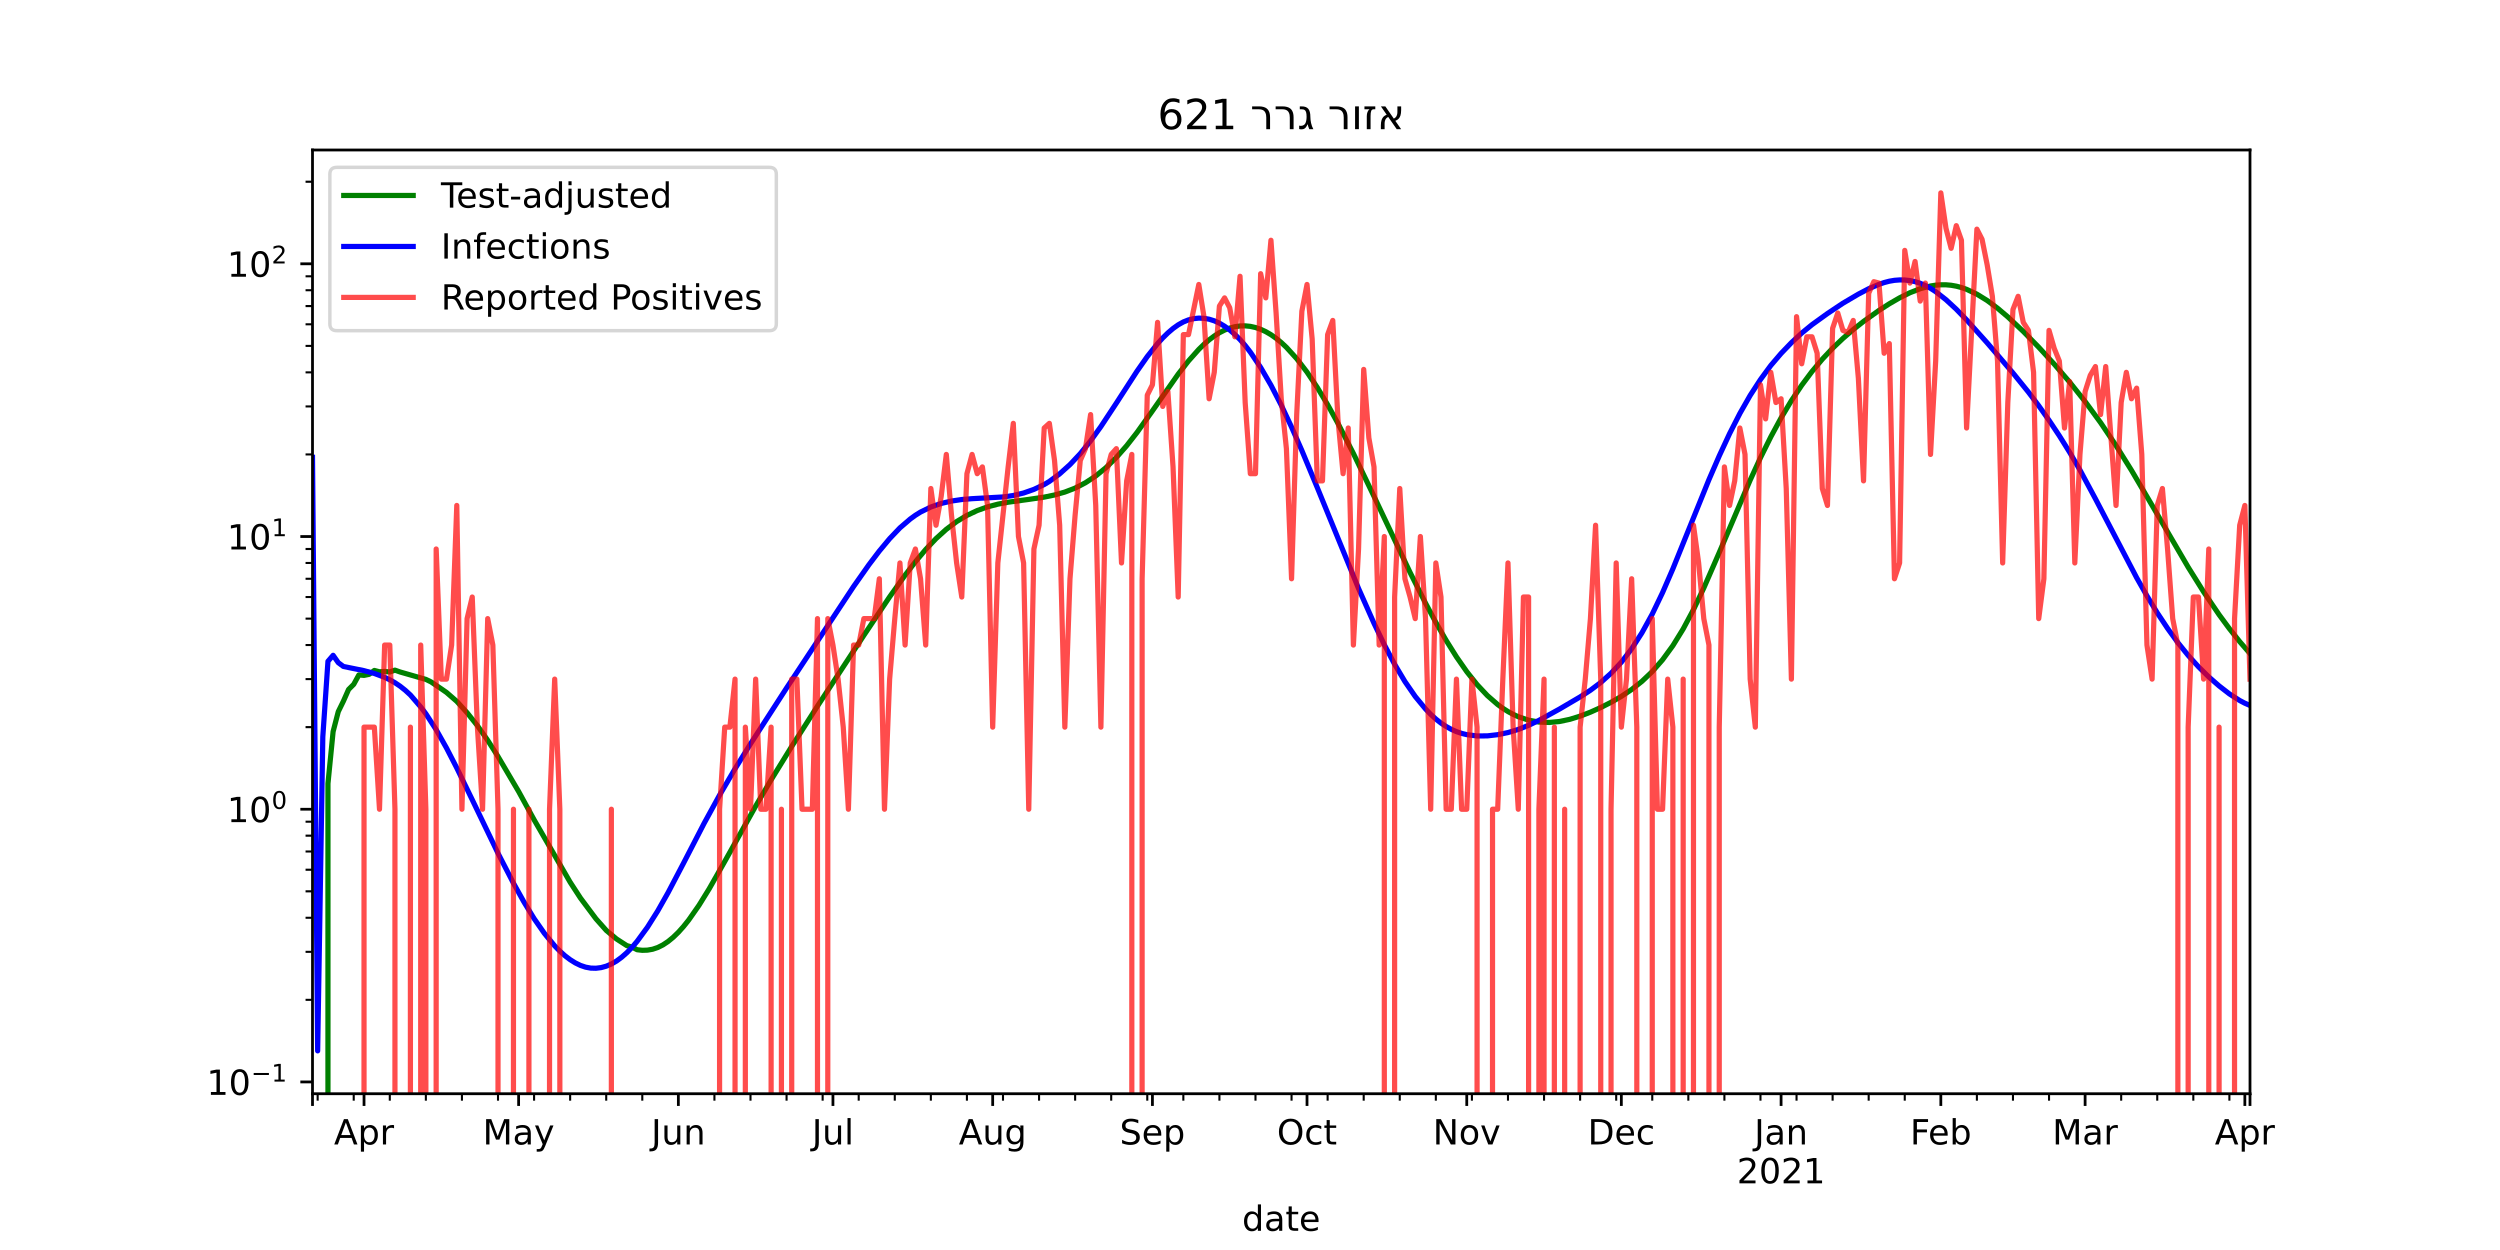 <?xml version="1.0" encoding="utf-8" standalone="no"?>
<!DOCTYPE svg PUBLIC "-//W3C//DTD SVG 1.1//EN"
  "http://www.w3.org/Graphics/SVG/1.1/DTD/svg11.dtd">
<!-- Created with matplotlib (https://matplotlib.org/) -->
<svg height="360pt" version="1.1" viewBox="0 0 720 360" width="720pt" xmlns="http://www.w3.org/2000/svg" xmlns:xlink="http://www.w3.org/1999/xlink">
 <defs>
  <style type="text/css">*{stroke-linecap:butt;stroke-linejoin:round;}</style>
 </defs>
 <g id="figure_1">
  <g id="patch_1">
   <path d="M 0 360 
L 720 360 
L 720 0 
L 0 0 
z
" style="fill:#ffffff;"/>
  </g>
  <g id="axes_1">
   <g id="patch_2">
    <path d="M 90 315 
L 648 315 
L 648 43.2 
L 90 43.2 
z
" style="fill:#ffffff;"/>
   </g>
   <g id="matplotlib.axis_1">
    <g id="xtick_1">
     <g id="line2d_1">
      <defs>
       <path d="M 0 0 
L 0 3.5 
" id="me5db90370c" style="stroke:#000000;stroke-width:0.8;"/>
      </defs>
      <g>
       <use style="stroke:#000000;stroke-width:0.8;" x="90" xlink:href="#me5db90370c" y="315"/>
      </g>
     </g>
    </g>
    <g id="xtick_2">
     <g id="line2d_2">
      <g>
       <use style="stroke:#000000;stroke-width:0.8;" x="104.84" xlink:href="#me5db90370c" y="315"/>
      </g>
     </g>
     <g id="text_1">
      <!-- Apr -->
      <g transform="translate(96.19 329.598)scale(0.1 -0.1)">
       <defs>
        <path d="M 34.188 63.188 
L 20.797 26.906 
L 47.609 26.906 
z
M 28.609 72.906 
L 39.797 72.906 
L 67.578 0 
L 57.328 0 
L 50.688 18.703 
L 17.828 18.703 
L 11.188 0 
L 0.781 0 
z
" id="DejaVuSans-65"/>
        <path d="M 18.109 8.203 
L 18.109 -20.797 
L 9.078 -20.797 
L 9.078 54.688 
L 18.109 54.688 
L 18.109 46.391 
Q 20.953 51.266 25.266 53.625 
Q 29.594 56 35.594 56 
Q 45.562 56 51.781 48.094 
Q 58.016 40.188 58.016 27.297 
Q 58.016 14.406 51.781 6.484 
Q 45.562 -1.422 35.594 -1.422 
Q 29.594 -1.422 25.266 0.953 
Q 20.953 3.328 18.109 8.203 
z
M 48.688 27.297 
Q 48.688 37.203 44.609 42.844 
Q 40.531 48.484 33.406 48.484 
Q 26.266 48.484 22.188 42.844 
Q 18.109 37.203 18.109 27.297 
Q 18.109 17.391 22.188 11.75 
Q 26.266 6.109 33.406 6.109 
Q 40.531 6.109 44.609 11.75 
Q 48.688 17.391 48.688 27.297 
z
" id="DejaVuSans-112"/>
        <path d="M 41.109 46.297 
Q 39.594 47.172 37.812 47.578 
Q 36.031 48 33.891 48 
Q 26.266 48 22.188 43.047 
Q 18.109 38.094 18.109 28.812 
L 18.109 0 
L 9.078 0 
L 9.078 54.688 
L 18.109 54.688 
L 18.109 46.188 
Q 20.953 51.172 25.484 53.578 
Q 30.031 56 36.531 56 
Q 37.453 56 38.578 55.875 
Q 39.703 55.766 41.062 55.516 
z
" id="DejaVuSans-114"/>
       </defs>
       <use xlink:href="#DejaVuSans-65"/>
       <use x="68.408" xlink:href="#DejaVuSans-112"/>
       <use x="131.885" xlink:href="#DejaVuSans-114"/>
      </g>
     </g>
    </g>
    <g id="xtick_3">
     <g id="line2d_3">
      <g>
       <use style="stroke:#000000;stroke-width:0.8;" x="149.362" xlink:href="#me5db90370c" y="315"/>
      </g>
     </g>
     <g id="text_2">
      <!-- May -->
      <g transform="translate(139.024 329.598)scale(0.1 -0.1)">
       <defs>
        <path d="M 9.812 72.906 
L 24.516 72.906 
L 43.109 23.297 
L 61.812 72.906 
L 76.516 72.906 
L 76.516 0 
L 66.891 0 
L 66.891 64.016 
L 48.094 14.016 
L 38.188 14.016 
L 19.391 64.016 
L 19.391 0 
L 9.812 0 
z
" id="DejaVuSans-77"/>
        <path d="M 34.281 27.484 
Q 23.391 27.484 19.188 25 
Q 14.984 22.516 14.984 16.5 
Q 14.984 11.719 18.141 8.906 
Q 21.297 6.109 26.703 6.109 
Q 34.188 6.109 38.703 11.406 
Q 43.219 16.703 43.219 25.484 
L 43.219 27.484 
z
M 52.203 31.203 
L 52.203 0 
L 43.219 0 
L 43.219 8.297 
Q 40.141 3.328 35.547 0.953 
Q 30.953 -1.422 24.312 -1.422 
Q 15.922 -1.422 10.953 3.297 
Q 6 8.016 6 15.922 
Q 6 25.141 12.172 29.828 
Q 18.359 34.516 30.609 34.516 
L 43.219 34.516 
L 43.219 35.406 
Q 43.219 41.609 39.141 45 
Q 35.062 48.391 27.688 48.391 
Q 23 48.391 18.547 47.266 
Q 14.109 46.141 10.016 43.891 
L 10.016 52.203 
Q 14.938 54.109 19.578 55.047 
Q 24.219 56 28.609 56 
Q 40.484 56 46.344 49.844 
Q 52.203 43.703 52.203 31.203 
z
" id="DejaVuSans-97"/>
        <path d="M 32.172 -5.078 
Q 28.375 -14.844 24.75 -17.812 
Q 21.141 -20.797 15.094 -20.797 
L 7.906 -20.797 
L 7.906 -13.281 
L 13.188 -13.281 
Q 16.891 -13.281 18.938 -11.516 
Q 21 -9.766 23.484 -3.219 
L 25.094 0.875 
L 2.984 54.688 
L 12.5 54.688 
L 29.594 11.922 
L 46.688 54.688 
L 56.203 54.688 
z
" id="DejaVuSans-121"/>
       </defs>
       <use xlink:href="#DejaVuSans-77"/>
       <use x="86.279" xlink:href="#DejaVuSans-97"/>
       <use x="147.559" xlink:href="#DejaVuSans-121"/>
      </g>
     </g>
    </g>
    <g id="xtick_4">
     <g id="line2d_4">
      <g>
       <use style="stroke:#000000;stroke-width:0.8;" x="195.367" xlink:href="#me5db90370c" y="315"/>
      </g>
     </g>
     <g id="text_3">
      <!-- Jun -->
      <g transform="translate(187.555 329.598)scale(0.1 -0.1)">
       <defs>
        <path d="M 9.812 72.906 
L 19.672 72.906 
L 19.672 5.078 
Q 19.672 -8.109 14.672 -14.062 
Q 9.672 -20.016 -1.422 -20.016 
L -5.172 -20.016 
L -5.172 -11.719 
L -2.094 -11.719 
Q 4.438 -11.719 7.125 -8.047 
Q 9.812 -4.391 9.812 5.078 
z
" id="DejaVuSans-74"/>
        <path d="M 8.5 21.578 
L 8.5 54.688 
L 17.484 54.688 
L 17.484 21.922 
Q 17.484 14.156 20.5 10.266 
Q 23.531 6.391 29.594 6.391 
Q 36.859 6.391 41.078 11.031 
Q 45.312 15.672 45.312 23.688 
L 45.312 54.688 
L 54.297 54.688 
L 54.297 0 
L 45.312 0 
L 45.312 8.406 
Q 42.047 3.422 37.719 1 
Q 33.406 -1.422 27.688 -1.422 
Q 18.266 -1.422 13.375 4.438 
Q 8.5 10.297 8.5 21.578 
z
M 31.109 56 
z
" id="DejaVuSans-117"/>
        <path d="M 54.891 33.016 
L 54.891 0 
L 45.906 0 
L 45.906 32.719 
Q 45.906 40.484 42.875 44.328 
Q 39.844 48.188 33.797 48.188 
Q 26.516 48.188 22.312 43.547 
Q 18.109 38.922 18.109 30.906 
L 18.109 0 
L 9.078 0 
L 9.078 54.688 
L 18.109 54.688 
L 18.109 46.188 
Q 21.344 51.125 25.703 53.562 
Q 30.078 56 35.797 56 
Q 45.219 56 50.047 50.172 
Q 54.891 44.344 54.891 33.016 
z
" id="DejaVuSans-110"/>
       </defs>
       <use xlink:href="#DejaVuSans-74"/>
       <use x="29.492" xlink:href="#DejaVuSans-117"/>
       <use x="92.871" xlink:href="#DejaVuSans-110"/>
      </g>
     </g>
    </g>
    <g id="xtick_5">
     <g id="line2d_5">
      <g>
       <use style="stroke:#000000;stroke-width:0.8;" x="239.888" xlink:href="#me5db90370c" y="315"/>
      </g>
     </g>
     <g id="text_4">
      <!-- Jul -->
      <g transform="translate(233.855 329.598)scale(0.1 -0.1)">
       <defs>
        <path d="M 9.422 75.984 
L 18.406 75.984 
L 18.406 0 
L 9.422 0 
z
" id="DejaVuSans-108"/>
       </defs>
       <use xlink:href="#DejaVuSans-74"/>
       <use x="29.492" xlink:href="#DejaVuSans-117"/>
       <use x="92.871" xlink:href="#DejaVuSans-108"/>
      </g>
     </g>
    </g>
    <g id="xtick_6">
     <g id="line2d_6">
      <g>
       <use style="stroke:#000000;stroke-width:0.8;" x="285.894" xlink:href="#me5db90370c" y="315"/>
      </g>
     </g>
     <g id="text_5">
      <!-- Aug -->
      <g transform="translate(276.13 329.598)scale(0.1 -0.1)">
       <defs>
        <path d="M 45.406 27.984 
Q 45.406 37.75 41.375 43.109 
Q 37.359 48.484 30.078 48.484 
Q 22.859 48.484 18.828 43.109 
Q 14.797 37.75 14.797 27.984 
Q 14.797 18.266 18.828 12.891 
Q 22.859 7.516 30.078 7.516 
Q 37.359 7.516 41.375 12.891 
Q 45.406 18.266 45.406 27.984 
z
M 54.391 6.781 
Q 54.391 -7.172 48.188 -13.984 
Q 42 -20.797 29.203 -20.797 
Q 24.469 -20.797 20.266 -20.094 
Q 16.062 -19.391 12.109 -17.922 
L 12.109 -9.188 
Q 16.062 -11.328 19.922 -12.344 
Q 23.781 -13.375 27.781 -13.375 
Q 36.625 -13.375 41.016 -8.766 
Q 45.406 -4.156 45.406 5.172 
L 45.406 9.625 
Q 42.625 4.781 38.281 2.391 
Q 33.938 0 27.875 0 
Q 17.828 0 11.672 7.656 
Q 5.516 15.328 5.516 27.984 
Q 5.516 40.672 11.672 48.328 
Q 17.828 56 27.875 56 
Q 33.938 56 38.281 53.609 
Q 42.625 51.219 45.406 46.391 
L 45.406 54.688 
L 54.391 54.688 
z
" id="DejaVuSans-103"/>
       </defs>
       <use xlink:href="#DejaVuSans-65"/>
       <use x="68.408" xlink:href="#DejaVuSans-117"/>
       <use x="131.787" xlink:href="#DejaVuSans-103"/>
      </g>
     </g>
    </g>
    <g id="xtick_7">
     <g id="line2d_7">
      <g>
       <use style="stroke:#000000;stroke-width:0.8;" x="331.899" xlink:href="#me5db90370c" y="315"/>
      </g>
     </g>
     <g id="text_6">
      <!-- Sep -->
      <g transform="translate(322.474 329.598)scale(0.1 -0.1)">
       <defs>
        <path d="M 53.516 70.516 
L 53.516 60.891 
Q 47.906 63.578 42.922 64.891 
Q 37.938 66.219 33.297 66.219 
Q 25.25 66.219 20.875 63.094 
Q 16.5 59.969 16.5 54.203 
Q 16.5 49.359 19.406 46.891 
Q 22.312 44.438 30.422 42.922 
L 36.375 41.703 
Q 47.406 39.594 52.656 34.297 
Q 57.906 29 57.906 20.125 
Q 57.906 9.516 50.797 4.047 
Q 43.703 -1.422 29.984 -1.422 
Q 24.812 -1.422 18.969 -0.25 
Q 13.141 0.922 6.891 3.219 
L 6.891 13.375 
Q 12.891 10.016 18.656 8.297 
Q 24.422 6.594 29.984 6.594 
Q 38.422 6.594 43.016 9.906 
Q 47.609 13.234 47.609 19.391 
Q 47.609 24.75 44.312 27.781 
Q 41.016 30.812 33.5 32.328 
L 27.484 33.5 
Q 16.453 35.688 11.516 40.375 
Q 6.594 45.062 6.594 53.422 
Q 6.594 63.094 13.406 68.656 
Q 20.219 74.219 32.172 74.219 
Q 37.312 74.219 42.625 73.281 
Q 47.953 72.359 53.516 70.516 
z
" id="DejaVuSans-83"/>
        <path d="M 56.203 29.594 
L 56.203 25.203 
L 14.891 25.203 
Q 15.484 15.922 20.484 11.062 
Q 25.484 6.203 34.422 6.203 
Q 39.594 6.203 44.453 7.469 
Q 49.312 8.734 54.109 11.281 
L 54.109 2.781 
Q 49.266 0.734 44.188 -0.344 
Q 39.109 -1.422 33.891 -1.422 
Q 20.797 -1.422 13.156 6.188 
Q 5.516 13.812 5.516 26.812 
Q 5.516 40.234 12.766 48.109 
Q 20.016 56 32.328 56 
Q 43.359 56 49.781 48.891 
Q 56.203 41.797 56.203 29.594 
z
M 47.219 32.234 
Q 47.125 39.594 43.094 43.984 
Q 39.062 48.391 32.422 48.391 
Q 24.906 48.391 20.391 44.141 
Q 15.875 39.891 15.188 32.172 
z
" id="DejaVuSans-101"/>
       </defs>
       <use xlink:href="#DejaVuSans-83"/>
       <use x="63.477" xlink:href="#DejaVuSans-101"/>
       <use x="125" xlink:href="#DejaVuSans-112"/>
      </g>
     </g>
    </g>
    <g id="xtick_8">
     <g id="line2d_8">
      <g>
       <use style="stroke:#000000;stroke-width:0.8;" x="376.42" xlink:href="#me5db90370c" y="315"/>
      </g>
     </g>
     <g id="text_7">
      <!-- Oct -->
      <g transform="translate(367.775 329.598)scale(0.1 -0.1)">
       <defs>
        <path d="M 39.406 66.219 
Q 28.656 66.219 22.328 58.203 
Q 16.016 50.203 16.016 36.375 
Q 16.016 22.609 22.328 14.594 
Q 28.656 6.594 39.406 6.594 
Q 50.141 6.594 56.422 14.594 
Q 62.703 22.609 62.703 36.375 
Q 62.703 50.203 56.422 58.203 
Q 50.141 66.219 39.406 66.219 
z
M 39.406 74.219 
Q 54.734 74.219 63.906 63.938 
Q 73.094 53.656 73.094 36.375 
Q 73.094 19.141 63.906 8.859 
Q 54.734 -1.422 39.406 -1.422 
Q 24.031 -1.422 14.812 8.828 
Q 5.609 19.094 5.609 36.375 
Q 5.609 53.656 14.812 63.938 
Q 24.031 74.219 39.406 74.219 
z
" id="DejaVuSans-79"/>
        <path d="M 48.781 52.594 
L 48.781 44.188 
Q 44.969 46.297 41.141 47.344 
Q 37.312 48.391 33.406 48.391 
Q 24.656 48.391 19.812 42.844 
Q 14.984 37.312 14.984 27.297 
Q 14.984 17.281 19.812 11.734 
Q 24.656 6.203 33.406 6.203 
Q 37.312 6.203 41.141 7.25 
Q 44.969 8.297 48.781 10.406 
L 48.781 2.094 
Q 45.016 0.344 40.984 -0.531 
Q 36.969 -1.422 32.422 -1.422 
Q 20.062 -1.422 12.781 6.344 
Q 5.516 14.109 5.516 27.297 
Q 5.516 40.672 12.859 48.328 
Q 20.219 56 33.016 56 
Q 37.156 56 41.109 55.141 
Q 45.062 54.297 48.781 52.594 
z
" id="DejaVuSans-99"/>
        <path d="M 18.312 70.219 
L 18.312 54.688 
L 36.812 54.688 
L 36.812 47.703 
L 18.312 47.703 
L 18.312 18.016 
Q 18.312 11.328 20.141 9.422 
Q 21.969 7.516 27.594 7.516 
L 36.812 7.516 
L 36.812 0 
L 27.594 0 
Q 17.188 0 13.234 3.875 
Q 9.281 7.766 9.281 18.016 
L 9.281 47.703 
L 2.688 47.703 
L 2.688 54.688 
L 9.281 54.688 
L 9.281 70.219 
z
" id="DejaVuSans-116"/>
       </defs>
       <use xlink:href="#DejaVuSans-79"/>
       <use x="78.711" xlink:href="#DejaVuSans-99"/>
       <use x="133.691" xlink:href="#DejaVuSans-116"/>
      </g>
     </g>
    </g>
    <g id="xtick_9">
     <g id="line2d_9">
      <g>
       <use style="stroke:#000000;stroke-width:0.8;" x="422.426" xlink:href="#me5db90370c" y="315"/>
      </g>
     </g>
     <g id="text_8">
      <!-- Nov -->
      <g transform="translate(412.666 329.598)scale(0.1 -0.1)">
       <defs>
        <path d="M 9.812 72.906 
L 23.094 72.906 
L 55.422 11.922 
L 55.422 72.906 
L 64.984 72.906 
L 64.984 0 
L 51.703 0 
L 19.391 60.984 
L 19.391 0 
L 9.812 0 
z
" id="DejaVuSans-78"/>
        <path d="M 30.609 48.391 
Q 23.391 48.391 19.188 42.75 
Q 14.984 37.109 14.984 27.297 
Q 14.984 17.484 19.156 11.844 
Q 23.344 6.203 30.609 6.203 
Q 37.797 6.203 41.984 11.859 
Q 46.188 17.531 46.188 27.297 
Q 46.188 37.016 41.984 42.703 
Q 37.797 48.391 30.609 48.391 
z
M 30.609 56 
Q 42.328 56 49.016 48.375 
Q 55.719 40.766 55.719 27.297 
Q 55.719 13.875 49.016 6.219 
Q 42.328 -1.422 30.609 -1.422 
Q 18.844 -1.422 12.172 6.219 
Q 5.516 13.875 5.516 27.297 
Q 5.516 40.766 12.172 48.375 
Q 18.844 56 30.609 56 
z
" id="DejaVuSans-111"/>
        <path d="M 2.984 54.688 
L 12.5 54.688 
L 29.594 8.797 
L 46.688 54.688 
L 56.203 54.688 
L 35.688 0 
L 23.484 0 
z
" id="DejaVuSans-118"/>
       </defs>
       <use xlink:href="#DejaVuSans-78"/>
       <use x="74.805" xlink:href="#DejaVuSans-111"/>
       <use x="135.986" xlink:href="#DejaVuSans-118"/>
      </g>
     </g>
    </g>
    <g id="xtick_10">
     <g id="line2d_10">
      <g>
       <use style="stroke:#000000;stroke-width:0.8;" x="466.947" xlink:href="#me5db90370c" y="315"/>
      </g>
     </g>
     <g id="text_9">
      <!-- Dec -->
      <g transform="translate(457.271 329.598)scale(0.1 -0.1)">
       <defs>
        <path d="M 19.672 64.797 
L 19.672 8.109 
L 31.594 8.109 
Q 46.688 8.109 53.688 14.938 
Q 60.688 21.781 60.688 36.531 
Q 60.688 51.172 53.688 57.984 
Q 46.688 64.797 31.594 64.797 
z
M 9.812 72.906 
L 30.078 72.906 
Q 51.266 72.906 61.172 64.094 
Q 71.094 55.281 71.094 36.531 
Q 71.094 17.672 61.125 8.828 
Q 51.172 0 30.078 0 
L 9.812 0 
z
" id="DejaVuSans-68"/>
       </defs>
       <use xlink:href="#DejaVuSans-68"/>
       <use x="77.002" xlink:href="#DejaVuSans-101"/>
       <use x="138.525" xlink:href="#DejaVuSans-99"/>
      </g>
     </g>
    </g>
    <g id="xtick_11">
     <g id="line2d_11">
      <g>
       <use style="stroke:#000000;stroke-width:0.8;" x="512.952" xlink:href="#me5db90370c" y="315"/>
      </g>
     </g>
     <g id="text_10">
      <!-- Jan -->
      <g transform="translate(505.244 329.598)scale(0.1 -0.1)">
       <use xlink:href="#DejaVuSans-74"/>
       <use x="29.492" xlink:href="#DejaVuSans-97"/>
       <use x="90.771" xlink:href="#DejaVuSans-110"/>
      </g>
      <!-- 2021 -->
      <g transform="translate(500.227 340.796)scale(0.1 -0.1)">
       <defs>
        <path d="M 19.188 8.297 
L 53.609 8.297 
L 53.609 0 
L 7.328 0 
L 7.328 8.297 
Q 12.938 14.109 22.625 23.891 
Q 32.328 33.688 34.812 36.531 
Q 39.547 41.844 41.422 45.531 
Q 43.312 49.219 43.312 52.781 
Q 43.312 58.594 39.234 62.25 
Q 35.156 65.922 28.609 65.922 
Q 23.969 65.922 18.812 64.312 
Q 13.672 62.703 7.812 59.422 
L 7.812 69.391 
Q 13.766 71.781 18.938 73 
Q 24.125 74.219 28.422 74.219 
Q 39.75 74.219 46.484 68.547 
Q 53.219 62.891 53.219 53.422 
Q 53.219 48.922 51.531 44.891 
Q 49.859 40.875 45.406 35.406 
Q 44.188 33.984 37.641 27.219 
Q 31.109 20.453 19.188 8.297 
z
" id="DejaVuSans-50"/>
        <path d="M 31.781 66.406 
Q 24.172 66.406 20.328 58.906 
Q 16.5 51.422 16.5 36.375 
Q 16.5 21.391 20.328 13.891 
Q 24.172 6.391 31.781 6.391 
Q 39.453 6.391 43.281 13.891 
Q 47.125 21.391 47.125 36.375 
Q 47.125 51.422 43.281 58.906 
Q 39.453 66.406 31.781 66.406 
z
M 31.781 74.219 
Q 44.047 74.219 50.516 64.516 
Q 56.984 54.828 56.984 36.375 
Q 56.984 17.969 50.516 8.266 
Q 44.047 -1.422 31.781 -1.422 
Q 19.531 -1.422 13.062 8.266 
Q 6.594 17.969 6.594 36.375 
Q 6.594 54.828 13.062 64.516 
Q 19.531 74.219 31.781 74.219 
z
" id="DejaVuSans-48"/>
        <path d="M 12.406 8.297 
L 28.516 8.297 
L 28.516 63.922 
L 10.984 60.406 
L 10.984 69.391 
L 28.422 72.906 
L 38.281 72.906 
L 38.281 8.297 
L 54.391 8.297 
L 54.391 0 
L 12.406 0 
z
" id="DejaVuSans-49"/>
       </defs>
       <use xlink:href="#DejaVuSans-50"/>
       <use x="63.623" xlink:href="#DejaVuSans-48"/>
       <use x="127.246" xlink:href="#DejaVuSans-50"/>
       <use x="190.869" xlink:href="#DejaVuSans-49"/>
      </g>
     </g>
    </g>
    <g id="xtick_12">
     <g id="line2d_12">
      <g>
       <use style="stroke:#000000;stroke-width:0.8;" x="558.957" xlink:href="#me5db90370c" y="315"/>
      </g>
     </g>
     <g id="text_11">
      <!-- Feb -->
      <g transform="translate(550.106 329.598)scale(0.1 -0.1)">
       <defs>
        <path d="M 9.812 72.906 
L 51.703 72.906 
L 51.703 64.594 
L 19.672 64.594 
L 19.672 43.109 
L 48.578 43.109 
L 48.578 34.812 
L 19.672 34.812 
L 19.672 0 
L 9.812 0 
z
" id="DejaVuSans-70"/>
        <path d="M 48.688 27.297 
Q 48.688 37.203 44.609 42.844 
Q 40.531 48.484 33.406 48.484 
Q 26.266 48.484 22.188 42.844 
Q 18.109 37.203 18.109 27.297 
Q 18.109 17.391 22.188 11.75 
Q 26.266 6.109 33.406 6.109 
Q 40.531 6.109 44.609 11.75 
Q 48.688 17.391 48.688 27.297 
z
M 18.109 46.391 
Q 20.953 51.266 25.266 53.625 
Q 29.594 56 35.594 56 
Q 45.562 56 51.781 48.094 
Q 58.016 40.188 58.016 27.297 
Q 58.016 14.406 51.781 6.484 
Q 45.562 -1.422 35.594 -1.422 
Q 29.594 -1.422 25.266 0.953 
Q 20.953 3.328 18.109 8.203 
L 18.109 0 
L 9.078 0 
L 9.078 75.984 
L 18.109 75.984 
z
" id="DejaVuSans-98"/>
       </defs>
       <use xlink:href="#DejaVuSans-70"/>
       <use x="52.02" xlink:href="#DejaVuSans-101"/>
       <use x="113.543" xlink:href="#DejaVuSans-98"/>
      </g>
     </g>
    </g>
    <g id="xtick_13">
     <g id="line2d_13">
      <g>
       <use style="stroke:#000000;stroke-width:0.8;" x="600.511" xlink:href="#me5db90370c" y="315"/>
      </g>
     </g>
     <g id="text_12">
      <!-- Mar -->
      <g transform="translate(591.077 329.598)scale(0.1 -0.1)">
       <use xlink:href="#DejaVuSans-77"/>
       <use x="86.279" xlink:href="#DejaVuSans-97"/>
       <use x="147.559" xlink:href="#DejaVuSans-114"/>
      </g>
     </g>
    </g>
    <g id="xtick_14">
     <g id="line2d_14">
      <g>
       <use style="stroke:#000000;stroke-width:0.8;" x="646.516" xlink:href="#me5db90370c" y="315"/>
      </g>
     </g>
     <g id="text_13">
      <!-- Apr -->
      <g transform="translate(637.866 329.598)scale(0.1 -0.1)">
       <use xlink:href="#DejaVuSans-65"/>
       <use x="68.408" xlink:href="#DejaVuSans-112"/>
       <use x="131.885" xlink:href="#DejaVuSans-114"/>
      </g>
     </g>
    </g>
    <g id="xtick_15">
     <g id="line2d_15">
      <g>
       <use style="stroke:#000000;stroke-width:0.8;" x="648" xlink:href="#me5db90370c" y="315"/>
      </g>
     </g>
    </g>
    <g id="xtick_16">
     <g id="line2d_16">
      <defs>
       <path d="M 0 0 
L 0 2 
" id="m62959ee689" style="stroke:#000000;stroke-width:0.6;"/>
      </defs>
      <g>
       <use style="stroke:#000000;stroke-width:0.6;" x="91.484" xlink:href="#m62959ee689" y="315"/>
      </g>
     </g>
    </g>
    <g id="xtick_17">
     <g id="line2d_17">
      <g>
       <use style="stroke:#000000;stroke-width:0.6;" x="101.872" xlink:href="#m62959ee689" y="315"/>
      </g>
     </g>
    </g>
    <g id="xtick_18">
     <g id="line2d_18">
      <g>
       <use style="stroke:#000000;stroke-width:0.6;" x="112.261" xlink:href="#m62959ee689" y="315"/>
      </g>
     </g>
    </g>
    <g id="xtick_19">
     <g id="line2d_19">
      <g>
       <use style="stroke:#000000;stroke-width:0.6;" x="122.649" xlink:href="#m62959ee689" y="315"/>
      </g>
     </g>
    </g>
    <g id="xtick_20">
     <g id="line2d_20">
      <g>
       <use style="stroke:#000000;stroke-width:0.6;" x="133.037" xlink:href="#m62959ee689" y="315"/>
      </g>
     </g>
    </g>
    <g id="xtick_21">
     <g id="line2d_21">
      <g>
       <use style="stroke:#000000;stroke-width:0.6;" x="143.426" xlink:href="#m62959ee689" y="315"/>
      </g>
     </g>
    </g>
    <g id="xtick_22">
     <g id="line2d_22">
      <g>
       <use style="stroke:#000000;stroke-width:0.6;" x="153.814" xlink:href="#m62959ee689" y="315"/>
      </g>
     </g>
    </g>
    <g id="xtick_23">
     <g id="line2d_23">
      <g>
       <use style="stroke:#000000;stroke-width:0.6;" x="164.202" xlink:href="#m62959ee689" y="315"/>
      </g>
     </g>
    </g>
    <g id="xtick_24">
     <g id="line2d_24">
      <g>
       <use style="stroke:#000000;stroke-width:0.6;" x="174.59" xlink:href="#m62959ee689" y="315"/>
      </g>
     </g>
    </g>
    <g id="xtick_25">
     <g id="line2d_25">
      <g>
       <use style="stroke:#000000;stroke-width:0.6;" x="184.979" xlink:href="#m62959ee689" y="315"/>
      </g>
     </g>
    </g>
    <g id="xtick_26">
     <g id="line2d_26">
      <g>
       <use style="stroke:#000000;stroke-width:0.6;" x="205.755" xlink:href="#m62959ee689" y="315"/>
      </g>
     </g>
    </g>
    <g id="xtick_27">
     <g id="line2d_27">
      <g>
       <use style="stroke:#000000;stroke-width:0.6;" x="216.144" xlink:href="#m62959ee689" y="315"/>
      </g>
     </g>
    </g>
    <g id="xtick_28">
     <g id="line2d_28">
      <g>
       <use style="stroke:#000000;stroke-width:0.6;" x="226.532" xlink:href="#m62959ee689" y="315"/>
      </g>
     </g>
    </g>
    <g id="xtick_29">
     <g id="line2d_29">
      <g>
       <use style="stroke:#000000;stroke-width:0.6;" x="236.92" xlink:href="#m62959ee689" y="315"/>
      </g>
     </g>
    </g>
    <g id="xtick_30">
     <g id="line2d_30">
      <g>
       <use style="stroke:#000000;stroke-width:0.6;" x="247.309" xlink:href="#m62959ee689" y="315"/>
      </g>
     </g>
    </g>
    <g id="xtick_31">
     <g id="line2d_31">
      <g>
       <use style="stroke:#000000;stroke-width:0.6;" x="257.697" xlink:href="#m62959ee689" y="315"/>
      </g>
     </g>
    </g>
    <g id="xtick_32">
     <g id="line2d_32">
      <g>
       <use style="stroke:#000000;stroke-width:0.6;" x="268.085" xlink:href="#m62959ee689" y="315"/>
      </g>
     </g>
    </g>
    <g id="xtick_33">
     <g id="line2d_33">
      <g>
       <use style="stroke:#000000;stroke-width:0.6;" x="278.473" xlink:href="#m62959ee689" y="315"/>
      </g>
     </g>
    </g>
    <g id="xtick_34">
     <g id="line2d_34">
      <g>
       <use style="stroke:#000000;stroke-width:0.6;" x="288.862" xlink:href="#m62959ee689" y="315"/>
      </g>
     </g>
    </g>
    <g id="xtick_35">
     <g id="line2d_35">
      <g>
       <use style="stroke:#000000;stroke-width:0.6;" x="299.25" xlink:href="#m62959ee689" y="315"/>
      </g>
     </g>
    </g>
    <g id="xtick_36">
     <g id="line2d_36">
      <g>
       <use style="stroke:#000000;stroke-width:0.6;" x="309.638" xlink:href="#m62959ee689" y="315"/>
      </g>
     </g>
    </g>
    <g id="xtick_37">
     <g id="line2d_37">
      <g>
       <use style="stroke:#000000;stroke-width:0.6;" x="320.027" xlink:href="#m62959ee689" y="315"/>
      </g>
     </g>
    </g>
    <g id="xtick_38">
     <g id="line2d_38">
      <g>
       <use style="stroke:#000000;stroke-width:0.6;" x="330.415" xlink:href="#m62959ee689" y="315"/>
      </g>
     </g>
    </g>
    <g id="xtick_39">
     <g id="line2d_39">
      <g>
       <use style="stroke:#000000;stroke-width:0.6;" x="340.803" xlink:href="#m62959ee689" y="315"/>
      </g>
     </g>
    </g>
    <g id="xtick_40">
     <g id="line2d_40">
      <g>
       <use style="stroke:#000000;stroke-width:0.6;" x="351.191" xlink:href="#m62959ee689" y="315"/>
      </g>
     </g>
    </g>
    <g id="xtick_41">
     <g id="line2d_41">
      <g>
       <use style="stroke:#000000;stroke-width:0.6;" x="361.58" xlink:href="#m62959ee689" y="315"/>
      </g>
     </g>
    </g>
    <g id="xtick_42">
     <g id="line2d_42">
      <g>
       <use style="stroke:#000000;stroke-width:0.6;" x="371.968" xlink:href="#m62959ee689" y="315"/>
      </g>
     </g>
    </g>
    <g id="xtick_43">
     <g id="line2d_43">
      <g>
       <use style="stroke:#000000;stroke-width:0.6;" x="382.356" xlink:href="#m62959ee689" y="315"/>
      </g>
     </g>
    </g>
    <g id="xtick_44">
     <g id="line2d_44">
      <g>
       <use style="stroke:#000000;stroke-width:0.6;" x="392.745" xlink:href="#m62959ee689" y="315"/>
      </g>
     </g>
    </g>
    <g id="xtick_45">
     <g id="line2d_45">
      <g>
       <use style="stroke:#000000;stroke-width:0.6;" x="403.133" xlink:href="#m62959ee689" y="315"/>
      </g>
     </g>
    </g>
    <g id="xtick_46">
     <g id="line2d_46">
      <g>
       <use style="stroke:#000000;stroke-width:0.6;" x="413.521" xlink:href="#m62959ee689" y="315"/>
      </g>
     </g>
    </g>
    <g id="xtick_47">
     <g id="line2d_47">
      <g>
       <use style="stroke:#000000;stroke-width:0.6;" x="423.91" xlink:href="#m62959ee689" y="315"/>
      </g>
     </g>
    </g>
    <g id="xtick_48">
     <g id="line2d_48">
      <g>
       <use style="stroke:#000000;stroke-width:0.6;" x="434.298" xlink:href="#m62959ee689" y="315"/>
      </g>
     </g>
    </g>
    <g id="xtick_49">
     <g id="line2d_49">
      <g>
       <use style="stroke:#000000;stroke-width:0.6;" x="444.686" xlink:href="#m62959ee689" y="315"/>
      </g>
     </g>
    </g>
    <g id="xtick_50">
     <g id="line2d_50">
      <g>
       <use style="stroke:#000000;stroke-width:0.6;" x="455.074" xlink:href="#m62959ee689" y="315"/>
      </g>
     </g>
    </g>
    <g id="xtick_51">
     <g id="line2d_51">
      <g>
       <use style="stroke:#000000;stroke-width:0.6;" x="465.463" xlink:href="#m62959ee689" y="315"/>
      </g>
     </g>
    </g>
    <g id="xtick_52">
     <g id="line2d_52">
      <g>
       <use style="stroke:#000000;stroke-width:0.6;" x="475.851" xlink:href="#m62959ee689" y="315"/>
      </g>
     </g>
    </g>
    <g id="xtick_53">
     <g id="line2d_53">
      <g>
       <use style="stroke:#000000;stroke-width:0.6;" x="486.239" xlink:href="#m62959ee689" y="315"/>
      </g>
     </g>
    </g>
    <g id="xtick_54">
     <g id="line2d_54">
      <g>
       <use style="stroke:#000000;stroke-width:0.6;" x="496.628" xlink:href="#m62959ee689" y="315"/>
      </g>
     </g>
    </g>
    <g id="xtick_55">
     <g id="line2d_55">
      <g>
       <use style="stroke:#000000;stroke-width:0.6;" x="507.016" xlink:href="#m62959ee689" y="315"/>
      </g>
     </g>
    </g>
    <g id="xtick_56">
     <g id="line2d_56">
      <g>
       <use style="stroke:#000000;stroke-width:0.6;" x="517.404" xlink:href="#m62959ee689" y="315"/>
      </g>
     </g>
    </g>
    <g id="xtick_57">
     <g id="line2d_57">
      <g>
       <use style="stroke:#000000;stroke-width:0.6;" x="527.793" xlink:href="#m62959ee689" y="315"/>
      </g>
     </g>
    </g>
    <g id="xtick_58">
     <g id="line2d_58">
      <g>
       <use style="stroke:#000000;stroke-width:0.6;" x="538.181" xlink:href="#m62959ee689" y="315"/>
      </g>
     </g>
    </g>
    <g id="xtick_59">
     <g id="line2d_59">
      <g>
       <use style="stroke:#000000;stroke-width:0.6;" x="548.569" xlink:href="#m62959ee689" y="315"/>
      </g>
     </g>
    </g>
    <g id="xtick_60">
     <g id="line2d_60">
      <g>
       <use style="stroke:#000000;stroke-width:0.6;" x="569.346" xlink:href="#m62959ee689" y="315"/>
      </g>
     </g>
    </g>
    <g id="xtick_61">
     <g id="line2d_61">
      <g>
       <use style="stroke:#000000;stroke-width:0.6;" x="579.734" xlink:href="#m62959ee689" y="315"/>
      </g>
     </g>
    </g>
    <g id="xtick_62">
     <g id="line2d_62">
      <g>
       <use style="stroke:#000000;stroke-width:0.6;" x="590.122" xlink:href="#m62959ee689" y="315"/>
      </g>
     </g>
    </g>
    <g id="xtick_63">
     <g id="line2d_63">
      <g>
       <use style="stroke:#000000;stroke-width:0.6;" x="610.899" xlink:href="#m62959ee689" y="315"/>
      </g>
     </g>
    </g>
    <g id="xtick_64">
     <g id="line2d_64">
      <g>
       <use style="stroke:#000000;stroke-width:0.6;" x="621.287" xlink:href="#m62959ee689" y="315"/>
      </g>
     </g>
    </g>
    <g id="xtick_65">
     <g id="line2d_65">
      <g>
       <use style="stroke:#000000;stroke-width:0.6;" x="631.676" xlink:href="#m62959ee689" y="315"/>
      </g>
     </g>
    </g>
    <g id="xtick_66">
     <g id="line2d_66">
      <g>
       <use style="stroke:#000000;stroke-width:0.6;" x="642.064" xlink:href="#m62959ee689" y="315"/>
      </g>
     </g>
    </g>
    <g id="text_14">
     <!-- date -->
     <g transform="translate(357.725 354.474)scale(0.1 -0.1)">
      <defs>
       <path d="M 45.406 46.391 
L 45.406 75.984 
L 54.391 75.984 
L 54.391 0 
L 45.406 0 
L 45.406 8.203 
Q 42.578 3.328 38.25 0.953 
Q 33.938 -1.422 27.875 -1.422 
Q 17.969 -1.422 11.734 6.484 
Q 5.516 14.406 5.516 27.297 
Q 5.516 40.188 11.734 48.094 
Q 17.969 56 27.875 56 
Q 33.938 56 38.25 53.625 
Q 42.578 51.266 45.406 46.391 
z
M 14.797 27.297 
Q 14.797 17.391 18.875 11.75 
Q 22.953 6.109 30.078 6.109 
Q 37.203 6.109 41.297 11.75 
Q 45.406 17.391 45.406 27.297 
Q 45.406 37.203 41.297 42.844 
Q 37.203 48.484 30.078 48.484 
Q 22.953 48.484 18.875 42.844 
Q 14.797 37.203 14.797 27.297 
z
" id="DejaVuSans-100"/>
      </defs>
      <use xlink:href="#DejaVuSans-100"/>
      <use x="63.477" xlink:href="#DejaVuSans-97"/>
      <use x="124.756" xlink:href="#DejaVuSans-116"/>
      <use x="163.965" xlink:href="#DejaVuSans-101"/>
     </g>
    </g>
   </g>
   <g id="matplotlib.axis_2">
    <g id="ytick_1">
     <g id="line2d_67">
      <defs>
       <path d="M 0 0 
L -3.5 0 
" id="mcaf17f0028" style="stroke:#000000;stroke-width:0.8;"/>
      </defs>
      <g>
       <use style="stroke:#000000;stroke-width:0.8;" x="90" xlink:href="#mcaf17f0028" y="311.599"/>
      </g>
     </g>
     <g id="text_15">
      <!-- $\mathdefault{10^{-1}}$ -->
      <g transform="translate(59.5 315.399)scale(0.1 -0.1)">
       <defs>
        <path d="M 10.594 35.5 
L 73.188 35.5 
L 73.188 27.203 
L 10.594 27.203 
z
" id="DejaVuSans-8722"/>
       </defs>
       <use transform="translate(0 0.684)" xlink:href="#DejaVuSans-49"/>
       <use transform="translate(63.623 0.684)" xlink:href="#DejaVuSans-48"/>
       <use transform="translate(128.203 38.966)scale(0.7)" xlink:href="#DejaVuSans-8722"/>
       <use transform="translate(186.855 38.966)scale(0.7)" xlink:href="#DejaVuSans-49"/>
      </g>
     </g>
    </g>
    <g id="ytick_2">
     <g id="line2d_68">
      <g>
       <use style="stroke:#000000;stroke-width:0.8;" x="90" xlink:href="#mcaf17f0028" y="233.06"/>
      </g>
     </g>
     <g id="text_16">
      <!-- $\mathdefault{10^{0}}$ -->
      <g transform="translate(65.4 236.859)scale(0.1 -0.1)">
       <use transform="translate(0 0.766)" xlink:href="#DejaVuSans-49"/>
       <use transform="translate(63.623 0.766)" xlink:href="#DejaVuSans-48"/>
       <use transform="translate(128.203 39.047)scale(0.7)" xlink:href="#DejaVuSans-48"/>
      </g>
     </g>
    </g>
    <g id="ytick_3">
     <g id="line2d_69">
      <g>
       <use style="stroke:#000000;stroke-width:0.8;" x="90" xlink:href="#mcaf17f0028" y="154.52"/>
      </g>
     </g>
     <g id="text_17">
      <!-- $\mathdefault{10^{1}}$ -->
      <g transform="translate(65.4 158.319)scale(0.1 -0.1)">
       <use transform="translate(0 0.684)" xlink:href="#DejaVuSans-49"/>
       <use transform="translate(63.623 0.684)" xlink:href="#DejaVuSans-48"/>
       <use transform="translate(128.203 38.966)scale(0.7)" xlink:href="#DejaVuSans-49"/>
      </g>
     </g>
    </g>
    <g id="ytick_4">
     <g id="line2d_70">
      <g>
       <use style="stroke:#000000;stroke-width:0.8;" x="90" xlink:href="#mcaf17f0028" y="75.98"/>
      </g>
     </g>
     <g id="text_18">
      <!-- $\mathdefault{10^{2}}$ -->
      <g transform="translate(65.4 79.78)scale(0.1 -0.1)">
       <use transform="translate(0 0.766)" xlink:href="#DejaVuSans-49"/>
       <use transform="translate(63.623 0.766)" xlink:href="#DejaVuSans-48"/>
       <use transform="translate(128.203 39.047)scale(0.7)" xlink:href="#DejaVuSans-50"/>
      </g>
     </g>
    </g>
    <g id="ytick_5">
     <g id="line2d_71">
      <defs>
       <path d="M 0 0 
L -2 0 
" id="m3b26a4c742" style="stroke:#000000;stroke-width:0.6;"/>
      </defs>
      <g>
       <use style="stroke:#000000;stroke-width:0.6;" x="90" xlink:href="#m3b26a4c742" y="287.957"/>
      </g>
     </g>
    </g>
    <g id="ytick_6">
     <g id="line2d_72">
      <g>
       <use style="stroke:#000000;stroke-width:0.6;" x="90" xlink:href="#m3b26a4c742" y="274.126"/>
      </g>
     </g>
    </g>
    <g id="ytick_7">
     <g id="line2d_73">
      <g>
       <use style="stroke:#000000;stroke-width:0.6;" x="90" xlink:href="#m3b26a4c742" y="264.314"/>
      </g>
     </g>
    </g>
    <g id="ytick_8">
     <g id="line2d_74">
      <g>
       <use style="stroke:#000000;stroke-width:0.6;" x="90" xlink:href="#m3b26a4c742" y="256.703"/>
      </g>
     </g>
    </g>
    <g id="ytick_9">
     <g id="line2d_75">
      <g>
       <use style="stroke:#000000;stroke-width:0.6;" x="90" xlink:href="#m3b26a4c742" y="250.484"/>
      </g>
     </g>
    </g>
    <g id="ytick_10">
     <g id="line2d_76">
      <g>
       <use style="stroke:#000000;stroke-width:0.6;" x="90" xlink:href="#m3b26a4c742" y="245.226"/>
      </g>
     </g>
    </g>
    <g id="ytick_11">
     <g id="line2d_77">
      <g>
       <use style="stroke:#000000;stroke-width:0.6;" x="90" xlink:href="#m3b26a4c742" y="240.671"/>
      </g>
     </g>
    </g>
    <g id="ytick_12">
     <g id="line2d_78">
      <g>
       <use style="stroke:#000000;stroke-width:0.6;" x="90" xlink:href="#m3b26a4c742" y="236.654"/>
      </g>
     </g>
    </g>
    <g id="ytick_13">
     <g id="line2d_79">
      <g>
       <use style="stroke:#000000;stroke-width:0.6;" x="90" xlink:href="#m3b26a4c742" y="209.417"/>
      </g>
     </g>
    </g>
    <g id="ytick_14">
     <g id="line2d_80">
      <g>
       <use style="stroke:#000000;stroke-width:0.6;" x="90" xlink:href="#m3b26a4c742" y="195.587"/>
      </g>
     </g>
    </g>
    <g id="ytick_15">
     <g id="line2d_81">
      <g>
       <use style="stroke:#000000;stroke-width:0.6;" x="90" xlink:href="#m3b26a4c742" y="185.774"/>
      </g>
     </g>
    </g>
    <g id="ytick_16">
     <g id="line2d_82">
      <g>
       <use style="stroke:#000000;stroke-width:0.6;" x="90" xlink:href="#m3b26a4c742" y="178.163"/>
      </g>
     </g>
    </g>
    <g id="ytick_17">
     <g id="line2d_83">
      <g>
       <use style="stroke:#000000;stroke-width:0.6;" x="90" xlink:href="#m3b26a4c742" y="171.944"/>
      </g>
     </g>
    </g>
    <g id="ytick_18">
     <g id="line2d_84">
      <g>
       <use style="stroke:#000000;stroke-width:0.6;" x="90" xlink:href="#m3b26a4c742" y="166.686"/>
      </g>
     </g>
    </g>
    <g id="ytick_19">
     <g id="line2d_85">
      <g>
       <use style="stroke:#000000;stroke-width:0.6;" x="90" xlink:href="#m3b26a4c742" y="162.131"/>
      </g>
     </g>
    </g>
    <g id="ytick_20">
     <g id="line2d_86">
      <g>
       <use style="stroke:#000000;stroke-width:0.6;" x="90" xlink:href="#m3b26a4c742" y="158.114"/>
      </g>
     </g>
    </g>
    <g id="ytick_21">
     <g id="line2d_87">
      <g>
       <use style="stroke:#000000;stroke-width:0.6;" x="90" xlink:href="#m3b26a4c742" y="130.877"/>
      </g>
     </g>
    </g>
    <g id="ytick_22">
     <g id="line2d_88">
      <g>
       <use style="stroke:#000000;stroke-width:0.6;" x="90" xlink:href="#m3b26a4c742" y="117.047"/>
      </g>
     </g>
    </g>
    <g id="ytick_23">
     <g id="line2d_89">
      <g>
       <use style="stroke:#000000;stroke-width:0.6;" x="90" xlink:href="#m3b26a4c742" y="107.235"/>
      </g>
     </g>
    </g>
    <g id="ytick_24">
     <g id="line2d_90">
      <g>
       <use style="stroke:#000000;stroke-width:0.6;" x="90" xlink:href="#m3b26a4c742" y="99.623"/>
      </g>
     </g>
    </g>
    <g id="ytick_25">
     <g id="line2d_91">
      <g>
       <use style="stroke:#000000;stroke-width:0.6;" x="90" xlink:href="#m3b26a4c742" y="93.404"/>
      </g>
     </g>
    </g>
    <g id="ytick_26">
     <g id="line2d_92">
      <g>
       <use style="stroke:#000000;stroke-width:0.6;" x="90" xlink:href="#m3b26a4c742" y="88.146"/>
      </g>
     </g>
    </g>
    <g id="ytick_27">
     <g id="line2d_93">
      <g>
       <use style="stroke:#000000;stroke-width:0.6;" x="90" xlink:href="#m3b26a4c742" y="83.592"/>
      </g>
     </g>
    </g>
    <g id="ytick_28">
     <g id="line2d_94">
      <g>
       <use style="stroke:#000000;stroke-width:0.6;" x="90" xlink:href="#m3b26a4c742" y="79.574"/>
      </g>
     </g>
    </g>
    <g id="ytick_29">
     <g id="line2d_95">
      <g>
       <use style="stroke:#000000;stroke-width:0.6;" x="90" xlink:href="#m3b26a4c742" y="52.338"/>
      </g>
     </g>
    </g>
   </g>
   <g id="line2d_96">
    <path clip-path="url(#pf1cce465d8)" d="M 94.45 361 
L 94.452 225.665 
L 95.936 210.698 
L 97.42 204.958 
L 98.904 201.925 
L 100.388 198.571 
L 101.872 197.086 
L 103.356 194.379 
L 104.84 194.509 
L 106.324 194.203 
L 107.809 193.092 
L 109.293 193.48 
L 110.777 193.38 
L 112.261 193.525 
L 113.745 193.002 
L 115.229 193.532 
L 122.649 195.663 
L 124.133 196.381 
L 127.101 198.388 
L 128.585 199.414 
L 131.553 201.992 
L 134.521 205.261 
L 137.489 208.979 
L 140.457 213.213 
L 143.426 217.876 
L 149.362 227.955 
L 153.814 236.089 
L 164.202 254.071 
L 167.17 258.634 
L 171.622 264.592 
L 174.59 267.94 
L 177.559 270.423 
L 180.527 272.337 
L 182.011 272.763 
L 183.495 273.522 
L 184.979 273.689 
L 186.463 273.641 
L 187.947 273.381 
L 189.431 272.884 
L 190.915 272.141 
L 192.399 271.157 
L 193.883 269.939 
L 195.367 268.496 
L 196.851 266.838 
L 198.335 264.98 
L 201.303 260.737 
L 204.271 255.934 
L 208.723 248.104 
L 217.628 232.166 
L 222.08 224.602 
L 228.016 214.97 
L 235.436 203.358 
L 248.793 182.979 
L 256.213 171.897 
L 260.665 165.649 
L 263.633 161.784 
L 266.601 158.252 
L 269.569 155.122 
L 272.537 152.439 
L 275.505 150.217 
L 278.473 148.432 
L 281.441 147.037 
L 284.41 145.978 
L 287.378 145.199 
L 290.346 144.634 
L 296.282 143.824 
L 300.734 143.168 
L 303.702 142.555 
L 306.67 141.716 
L 309.638 140.567 
L 312.606 139.037 
L 315.574 137.08 
L 318.543 134.658 
L 321.511 131.746 
L 324.479 128.364 
L 327.447 124.568 
L 331.899 118.33 
L 339.319 107.752 
L 342.287 103.95 
L 345.255 100.619 
L 346.739 99.17 
L 348.223 97.883 
L 349.707 96.768 
L 351.191 95.829 
L 352.676 95.069 
L 354.16 94.49 
L 355.644 94.093 
L 357.128 93.879 
L 358.612 93.846 
L 360.096 93.995 
L 361.58 94.323 
L 363.064 94.832 
L 364.548 95.52 
L 366.032 96.387 
L 367.516 97.43 
L 369 98.647 
L 370.484 100.033 
L 373.452 103.293 
L 376.42 107.17 
L 379.388 111.61 
L 382.356 116.548 
L 385.324 121.917 
L 389.777 130.606 
L 395.713 142.953 
L 406.101 164.869 
L 410.553 173.719 
L 413.521 179.257 
L 416.489 184.429 
L 419.457 189.174 
L 422.426 193.435 
L 425.394 197.162 
L 428.362 200.322 
L 431.33 202.905 
L 432.814 203.984 
L 434.298 204.924 
L 435.782 205.732 
L 437.266 206.412 
L 440.234 207.408 
L 443.202 207.95 
L 446.17 208.068 
L 449.138 207.792 
L 452.106 207.165 
L 455.074 206.249 
L 458.043 205.104 
L 461.011 203.773 
L 463.979 202.269 
L 466.947 200.558 
L 469.915 198.573 
L 472.883 196.228 
L 475.851 193.412 
L 478.819 190.016 
L 481.787 185.946 
L 484.755 181.132 
L 487.723 175.572 
L 490.691 169.345 
L 495.144 159.13 
L 504.048 138.268 
L 507.016 131.826 
L 509.984 125.834 
L 512.952 120.353 
L 515.92 115.392 
L 518.888 110.953 
L 521.856 106.989 
L 524.824 103.451 
L 527.793 100.295 
L 530.761 97.471 
L 533.729 94.916 
L 536.697 92.572 
L 541.149 89.398 
L 544.117 87.493 
L 547.085 85.78 
L 550.053 84.307 
L 553.021 83.146 
L 555.989 82.363 
L 557.473 82.132 
L 558.957 82.017 
L 560.441 82.024 
L 561.926 82.158 
L 563.41 82.42 
L 564.894 82.81 
L 566.378 83.326 
L 569.346 84.719 
L 572.314 86.55 
L 575.282 88.755 
L 578.25 91.263 
L 582.702 95.45 
L 587.154 100.003 
L 591.606 104.86 
L 596.059 110.051 
L 600.511 115.641 
L 604.963 121.71 
L 609.415 128.322 
L 613.867 135.459 
L 619.803 145.55 
L 630.191 163.347 
L 634.644 170.463 
L 639.096 177.029 
L 642.064 181.055 
L 645.032 184.786 
L 648 188.218 
L 648 188.218 
" style="fill:none;stroke:#008000;stroke-linecap:square;stroke-width:1.5;"/>
   </g>
   <g id="line2d_97">
    <path clip-path="url(#pf1cce465d8)" d="M 90 131.698 
L 91.484 302.645 
L 92.968 212.207 
L 94.452 190.46 
L 95.936 188.731 
L 97.42 190.841 
L 98.904 191.944 
L 104.84 193.151 
L 107.809 193.959 
L 110.777 195.069 
L 112.261 195.781 
L 113.745 196.623 
L 115.229 197.623 
L 116.713 198.8 
L 118.197 200.162 
L 121.165 203.6 
L 122.649 205.563 
L 125.617 210.149 
L 128.585 215.415 
L 131.553 221.17 
L 136.005 230.326 
L 143.426 245.743 
L 147.878 254.366 
L 150.846 259.682 
L 153.814 264.549 
L 156.782 268.808 
L 159.75 272.411 
L 161.234 273.935 
L 162.718 275.259 
L 164.202 276.383 
L 165.686 277.314 
L 167.17 278.039 
L 168.654 278.541 
L 170.138 278.813 
L 171.622 278.855 
L 173.106 278.672 
L 174.59 278.263 
L 176.074 277.637 
L 177.559 276.779 
L 179.043 275.685 
L 180.527 274.377 
L 182.011 272.847 
L 183.495 271.097 
L 186.463 267.043 
L 189.431 262.337 
L 192.399 257.088 
L 196.851 248.598 
L 202.787 237.11 
L 207.239 228.99 
L 211.691 221.407 
L 216.144 214.234 
L 226.532 198.141 
L 245.824 168.926 
L 250.277 162.604 
L 253.245 158.695 
L 256.213 155.135 
L 259.181 152.025 
L 262.149 149.474 
L 263.633 148.4 
L 265.117 147.469 
L 268.085 146.015 
L 271.053 144.993 
L 274.021 144.301 
L 276.989 143.864 
L 279.957 143.618 
L 288.862 143.126 
L 291.83 142.702 
L 294.798 141.985 
L 297.766 140.944 
L 300.734 139.539 
L 302.218 138.651 
L 305.186 136.462 
L 308.154 133.797 
L 311.122 130.647 
L 314.09 126.971 
L 317.059 122.844 
L 321.511 116.097 
L 327.447 106.92 
L 330.415 102.684 
L 333.383 98.953 
L 334.867 97.332 
L 336.351 95.878 
L 337.835 94.609 
L 339.319 93.552 
L 340.803 92.72 
L 342.287 92.129 
L 343.771 91.769 
L 345.255 91.618 
L 346.739 91.674 
L 348.223 91.932 
L 349.707 92.395 
L 351.191 93.069 
L 352.676 93.952 
L 354.16 95.033 
L 355.644 96.311 
L 357.128 97.797 
L 358.612 99.5 
L 360.096 101.412 
L 363.064 105.823 
L 366.032 110.931 
L 369 116.688 
L 371.968 123.005 
L 374.936 129.753 
L 379.388 140.454 
L 391.261 169.488 
L 395.713 179.507 
L 398.681 185.684 
L 401.649 191.306 
L 404.617 196.285 
L 407.585 200.584 
L 410.553 204.181 
L 412.037 205.725 
L 413.521 207.082 
L 415.005 208.246 
L 416.489 209.228 
L 417.973 210.048 
L 419.457 210.708 
L 420.941 211.212 
L 422.426 211.576 
L 425.394 211.953 
L 428.362 211.932 
L 431.33 211.59 
L 434.298 210.978 
L 437.266 210.078 
L 440.234 208.898 
L 443.202 207.476 
L 449.138 204.204 
L 455.074 200.714 
L 458.043 198.79 
L 461.011 196.565 
L 463.979 193.9 
L 466.947 190.719 
L 469.915 186.854 
L 472.883 182.237 
L 475.851 176.846 
L 478.819 170.661 
L 481.787 163.817 
L 486.239 152.795 
L 492.176 138.134 
L 495.144 131.291 
L 498.112 124.901 
L 501.08 119.079 
L 504.048 113.877 
L 507.016 109.308 
L 509.984 105.263 
L 512.952 101.787 
L 515.92 98.694 
L 518.888 95.936 
L 521.856 93.51 
L 526.309 90.299 
L 530.761 87.331 
L 535.213 84.71 
L 538.181 83.158 
L 541.149 81.885 
L 542.633 81.378 
L 544.117 80.99 
L 545.601 80.736 
L 547.085 80.621 
L 548.569 80.642 
L 550.053 80.802 
L 551.537 81.115 
L 553.021 81.589 
L 554.505 82.232 
L 555.989 83.035 
L 557.473 83.993 
L 560.441 86.314 
L 563.41 89.057 
L 566.378 92.121 
L 572.314 98.746 
L 579.734 107.423 
L 584.186 112.928 
L 587.154 116.858 
L 590.122 121.047 
L 593.09 125.503 
L 596.059 130.26 
L 599.027 135.366 
L 603.479 143.644 
L 615.351 166.374 
L 618.319 171.607 
L 621.287 176.497 
L 624.255 180.965 
L 627.223 185.073 
L 630.191 188.75 
L 633.16 192.028 
L 636.128 194.951 
L 639.096 197.542 
L 642.064 199.84 
L 645.032 201.744 
L 646.516 202.526 
L 648 203.174 
L 648 203.174 
" style="fill:none;stroke:#0000ff;stroke-linecap:square;stroke-width:1.5;"/>
   </g>
   <g id="line2d_98">
    <path clip-path="url(#pf1cce465d8)" d="M 104.838 361 
L 104.84 209.417 
L 107.809 209.417 
L 109.293 233.06 
L 110.777 185.774 
L 112.261 185.774 
L 113.745 233.06 
L 113.747 361 
M 118.194 361 
L 118.197 209.417 
L 118.2 361 
M 121.162 361 
L 121.165 185.774 
L 122.649 233.06 
L 122.651 361 
M 125.613 361 
L 125.617 158.114 
L 127.101 195.587 
L 128.585 195.587 
L 130.069 185.774 
L 131.553 145.571 
L 133.037 233.06 
L 134.521 178.163 
L 136.005 171.944 
L 137.489 209.417 
L 138.973 233.06 
L 140.457 178.163 
L 141.941 185.774 
L 143.426 233.06 
L 143.428 361 
M 147.875 361 
L 147.878 233.06 
L 147.88 361 
M 152.327 361 
L 152.33 233.06 
L 152.332 361 
M 158.264 361 
L 158.266 233.06 
L 159.75 195.587 
L 161.234 233.06 
L 161.236 361 
M 176.072 361 
L 176.074 233.06 
L 176.077 361 
M 207.237 361 
L 207.239 233.06 
L 208.723 209.417 
L 210.207 209.417 
L 211.691 195.587 
L 211.695 361 
M 214.657 361 
L 214.66 209.417 
L 216.144 233.06 
L 217.628 195.587 
L 219.112 233.06 
L 220.596 233.06 
L 222.08 209.417 
L 222.083 361 
M 225.045 361 
L 225.048 233.06 
L 225.05 361 
M 228.013 361 
L 228.016 195.587 
L 229.5 195.587 
L 230.984 233.06 
L 233.952 233.06 
L 235.436 178.163 
L 235.44 361 
M 238.401 361 
L 238.404 178.163 
L 239.888 185.774 
L 241.372 195.587 
L 242.856 209.417 
L 244.34 233.06 
L 245.824 185.774 
L 247.309 185.774 
L 248.793 178.163 
L 251.761 178.163 
L 253.245 166.686 
L 254.729 233.06 
L 256.213 195.587 
L 257.697 178.163 
L 259.181 162.131 
L 260.665 185.774 
L 262.149 162.131 
L 263.633 158.114 
L 265.117 166.686 
L 266.601 185.774 
L 268.085 140.69 
L 269.569 151.269 
L 271.053 143.043 
L 272.537 130.877 
L 274.021 148.301 
L 275.505 162.131 
L 276.989 171.944 
L 278.473 136.421 
L 279.957 130.877 
L 281.441 136.421 
L 282.926 134.471 
L 284.41 145.571 
L 285.894 209.417 
L 287.378 162.131 
L 290.346 134.471 
L 291.83 121.928 
L 293.314 154.52 
L 294.798 162.131 
L 296.282 233.06 
L 297.766 158.114 
L 299.25 151.269 
L 300.734 123.266 
L 302.218 121.928 
L 303.702 132.627 
L 305.186 151.269 
L 306.67 209.417 
L 308.154 166.686 
L 309.638 148.301 
L 311.122 132.627 
L 312.606 129.213 
L 314.09 119.4 
L 315.574 145.571 
L 317.059 209.417 
L 318.543 136.421 
L 320.027 130.877 
L 321.511 129.213 
L 322.995 162.131 
L 324.479 138.489 
L 325.963 130.877 
L 325.967 361 
M 328.927 361 
L 328.931 166.686 
L 330.415 113.796 
L 331.899 110.828 
L 333.383 92.841 
L 334.867 117.047 
L 336.351 112.778 
L 337.835 134.471 
L 339.319 171.944 
L 340.803 96.372 
L 342.287 96.372 
L 345.255 81.928 
L 346.739 91.203 
L 348.223 114.846 
L 349.707 107.235 
L 351.191 88.146 
L 352.676 85.793 
L 354.16 88.637 
L 355.644 96.998 
L 357.128 79.574 
L 358.612 115.929 
L 360.096 136.421 
L 361.58 136.421 
L 363.064 78.825 
L 364.548 85.793 
L 366.032 69.198 
L 367.516 90.153 
L 369 114.846 
L 370.484 129.213 
L 371.968 166.686 
L 373.452 119.4 
L 374.936 89.64 
L 376.42 81.928 
L 377.904 97.636 
L 379.388 138.489 
L 380.872 138.489 
L 382.356 96.372 
L 383.84 92.286 
L 385.324 120.641 
L 386.809 136.421 
L 388.293 123.266 
L 389.777 185.774 
L 391.261 158.114 
L 392.745 106.392 
L 394.229 126.11 
L 395.713 134.471 
L 397.197 185.774 
L 398.681 154.52 
L 398.685 361 
M 401.645 361 
L 401.649 171.944 
L 403.133 140.69 
L 404.617 166.686 
L 406.101 171.944 
L 407.585 178.163 
L 409.069 154.52 
L 410.553 178.163 
L 412.037 233.06 
L 413.521 162.131 
L 415.005 171.944 
L 416.489 233.06 
L 417.973 233.06 
L 419.457 195.587 
L 420.941 233.06 
L 422.426 233.06 
L 423.91 195.587 
L 425.394 209.417 
L 425.396 361 
M 429.843 361 
L 429.846 233.06 
L 431.33 233.06 
L 432.814 195.587 
L 434.298 162.131 
L 435.782 209.417 
L 437.266 233.06 
L 438.75 171.944 
L 440.234 171.944 
L 440.238 361 
M 443.2 361 
L 443.202 233.06 
L 444.686 195.587 
L 444.689 361 
M 447.651 361 
L 447.654 209.417 
L 447.657 361 
M 450.62 361 
L 450.622 233.06 
L 450.625 361 
M 455.072 361 
L 455.074 209.417 
L 456.559 195.587 
L 458.043 178.163 
L 459.527 151.269 
L 461.011 195.587 
L 461.014 361 
M 463.976 361 
L 463.979 233.06 
L 465.463 162.131 
L 466.947 209.417 
L 468.431 195.587 
L 469.915 166.686 
L 471.399 209.417 
L 471.402 361 
M 475.848 361 
L 475.851 178.163 
L 477.335 233.06 
L 478.819 233.06 
L 480.303 195.587 
L 481.787 209.417 
L 481.79 361 
M 484.752 361 
L 484.755 195.587 
L 484.758 361 
M 487.719 361 
L 487.723 151.269 
L 489.207 162.131 
L 490.691 178.163 
L 492.176 185.774 
L 492.179 361 
M 495.141 361 
L 495.144 209.417 
L 496.628 134.471 
L 498.112 145.571 
L 499.596 138.489 
L 501.08 123.266 
L 502.564 130.877 
L 504.048 195.587 
L 505.532 209.417 
L 507.016 110.828 
L 508.5 120.641 
L 509.984 107.235 
L 511.468 115.929 
L 512.952 114.846 
L 514.436 140.69 
L 515.92 195.587 
L 517.404 91.203 
L 518.888 104.768 
L 520.372 96.998 
L 521.856 96.998 
L 523.34 101.734 
L 524.824 140.69 
L 526.309 145.571 
L 527.793 94.561 
L 529.277 90.153 
L 530.761 95.154 
L 532.245 95.758 
L 533.729 92.286 
L 535.213 108.984 
L 536.697 138.489 
L 538.181 84.455 
L 539.665 81.125 
L 541.149 81.524 
L 542.633 101.734 
L 544.117 98.948 
L 545.601 166.686 
L 547.085 162.131 
L 548.569 72.115 
L 550.053 81.524 
L 551.537 75.305 
L 553.021 86.715 
L 554.505 81.524 
L 555.989 130.877 
L 557.473 103.984 
L 558.957 55.555 
L 560.441 65.744 
L 561.926 71.511 
L 563.41 64.994 
L 564.894 69.198 
L 566.378 123.266 
L 569.346 65.998 
L 570.83 68.919 
L 572.314 76.323 
L 573.798 85.341 
L 575.282 103.984 
L 576.766 162.131 
L 578.25 115.929 
L 579.734 89.135 
L 581.218 85.341 
L 582.702 92.841 
L 584.186 95.154 
L 585.67 107.235 
L 587.154 178.163 
L 588.638 166.686 
L 590.122 95.154 
L 591.606 100.312 
L 593.09 103.984 
L 594.574 123.266 
L 596.059 109.894 
L 597.543 162.131 
L 599.027 130.877 
L 600.511 112.778 
L 601.995 108.098 
L 603.479 105.57 
L 604.963 119.4 
L 606.447 105.57 
L 609.415 145.571 
L 610.899 115.929 
L 612.383 107.235 
L 613.867 114.846 
L 615.351 111.789 
L 616.835 130.877 
L 618.319 185.774 
L 619.803 195.587 
L 621.287 145.571 
L 622.771 140.69 
L 624.255 158.114 
L 625.739 178.163 
L 627.223 185.774 
L 627.227 361 
M 630.189 361 
L 630.191 209.417 
L 631.676 171.944 
L 633.16 171.944 
L 634.644 195.587 
L 636.128 158.114 
L 636.131 361 
M 639.093 361 
L 639.096 209.417 
L 639.099 361 
M 643.544 361 
L 643.548 178.163 
L 645.032 151.269 
L 646.516 145.571 
L 648 195.587 
L 648 195.587 
" style="fill:none;stroke:#ff0000;stroke-linecap:square;stroke-opacity:0.7;stroke-width:1.5;"/>
   </g>
   <g id="patch_3">
    <path d="M 90 315 
L 90 43.2 
" style="fill:none;stroke:#000000;stroke-linecap:square;stroke-linejoin:miter;stroke-width:0.8;"/>
   </g>
   <g id="patch_4">
    <path d="M 648 315 
L 648 43.2 
" style="fill:none;stroke:#000000;stroke-linecap:square;stroke-linejoin:miter;stroke-width:0.8;"/>
   </g>
   <g id="patch_5">
    <path d="M 90 315 
L 648 315 
" style="fill:none;stroke:#000000;stroke-linecap:square;stroke-linejoin:miter;stroke-width:0.8;"/>
   </g>
   <g id="patch_6">
    <path d="M 90 43.2 
L 648 43.2 
" style="fill:none;stroke:#000000;stroke-linecap:square;stroke-linejoin:miter;stroke-width:0.8;"/>
   </g>
   <g id="text_19">
    <!-- 621 ררג רוזא -->
    <g transform="translate(333.376 37.2)scale(0.12 -0.12)">
     <defs>
      <path d="M 33.016 40.375 
Q 26.375 40.375 22.484 35.828 
Q 18.609 31.297 18.609 23.391 
Q 18.609 15.531 22.484 10.953 
Q 26.375 6.391 33.016 6.391 
Q 39.656 6.391 43.531 10.953 
Q 47.406 15.531 47.406 23.391 
Q 47.406 31.297 43.531 35.828 
Q 39.656 40.375 33.016 40.375 
z
M 52.594 71.297 
L 52.594 62.312 
Q 48.875 64.062 45.094 64.984 
Q 41.312 65.922 37.594 65.922 
Q 27.828 65.922 22.672 59.328 
Q 17.531 52.734 16.797 39.406 
Q 19.672 43.656 24.016 45.922 
Q 28.375 48.188 33.594 48.188 
Q 44.578 48.188 50.953 41.516 
Q 57.328 34.859 57.328 23.391 
Q 57.328 12.156 50.688 5.359 
Q 44.047 -1.422 33.016 -1.422 
Q 20.359 -1.422 13.672 8.266 
Q 6.984 17.969 6.984 36.375 
Q 6.984 53.656 15.188 63.938 
Q 23.391 74.219 37.203 74.219 
Q 40.922 74.219 44.703 73.484 
Q 48.484 72.75 52.594 71.297 
z
" id="DejaVuSans-54"/>
      <path id="DejaVuSans-32"/>
      <path d="M 47.359 27.828 
L 47.359 0 
L 38.281 0 
L 38.281 27.828 
Q 38.281 31.391 37.766 34.266 
Q 37.25 37.156 36 39.719 
Q 34.766 42.281 32.812 43.984 
Q 30.859 45.703 27.781 46.703 
Q 24.703 47.703 20.703 47.703 
L 4.297 47.703 
L 4.297 54.688 
L 20.656 54.688 
Q 26.812 54.688 31.469 53.391 
Q 36.141 52.094 39.109 49.828 
Q 42.094 47.562 43.969 44.109 
Q 45.844 40.672 46.594 36.734 
Q 47.359 32.812 47.359 27.828 
z
" id="DejaVuSans-1512"/>
      <path d="M 31.203 29.594 
Q 31.203 22.562 32.891 14.75 
Q 34.578 6.938 38.328 0 
L 28.609 0 
Q 25.781 6.594 24.562 12.062 
Q 22.953 8.109 21.234 5.594 
Q 19.531 3.078 17.578 1.75 
Q 15.625 0.438 13.672 -0.016 
Q 11.719 -0.484 9.031 -0.484 
Q 6.781 -0.484 4.297 0.203 
L 4.297 8.453 
Q 5.953 7.953 7.719 7.953 
Q 9.859 7.953 11.547 8.266 
Q 13.234 8.594 15.328 9.859 
Q 17.438 11.141 18.797 13.359 
Q 20.172 15.578 21.141 19.719 
Q 22.125 23.875 22.125 29.594 
Q 22.125 36.969 20.875 40.891 
Q 19.625 44.828 17.156 46.266 
Q 14.703 47.703 10.203 47.703 
L 5.812 47.703 
L 5.812 54.688 
L 10.5 54.688 
Q 21.297 54.688 26.25 48.734 
Q 31.203 42.781 31.203 29.594 
z
" id="DejaVuSans-1490"/>
      <path d="M 18.172 54.688 
L 18.172 0 
L 9.078 0 
L 9.078 54.688 
z
" id="DejaVuSans-1493"/>
      <path d="M 30.328 54.688 
L 30.328 47.703 
L 26.422 47.703 
Q 22.172 47.703 20.578 43.922 
Q 19 40.141 19 30.906 
L 19 0 
L 9.906 0 
L 9.906 30.906 
Q 9.906 37.109 11.781 41.453 
Q 13.672 45.797 16.406 47.703 
L 4.297 47.703 
L 4.297 54.688 
z
" id="DejaVuSans-1494"/>
      <path d="M 43.75 20.062 
L 57.672 0 
L 47.078 0 
L 26.766 29.297 
Q 25.391 28.609 24.531 28.094 
Q 23.688 27.594 22.312 26.297 
Q 20.953 25 20.141 23.406 
Q 19.344 21.828 18.703 19.141 
Q 18.062 16.453 18.062 13.094 
L 18.062 0 
L 9.078 0 
L 9.078 9.031 
Q 9.078 12.984 9.562 16.359 
Q 10.062 19.734 10.812 22.078 
Q 11.578 24.422 12.797 26.391 
Q 14.016 28.375 15.109 29.594 
Q 16.219 30.812 17.797 31.875 
Q 19.391 32.953 20.453 33.469 
Q 21.531 33.984 23.047 34.625 
L 9.188 54.688 
L 19.781 54.688 
L 40.094 25.391 
Q 41.406 26.031 42.25 26.531 
Q 43.109 27.047 44.469 28.359 
Q 45.844 29.688 46.672 31.266 
Q 47.516 32.859 48.141 35.547 
Q 48.781 38.234 48.781 41.609 
L 48.781 54.688 
L 57.766 54.688 
L 57.766 45.656 
Q 57.766 41.656 57.266 38.312 
Q 56.781 34.969 56.031 32.594 
Q 55.281 30.219 54.047 28.234 
Q 52.828 26.266 51.703 25.062 
Q 50.594 23.875 49.031 22.797 
Q 47.469 21.734 46.391 21.219 
Q 45.312 20.703 43.75 20.062 
z
" id="DejaVuSans-1488"/>
     </defs>
     <use xlink:href="#DejaVuSans-54"/>
     <use x="63.623" xlink:href="#DejaVuSans-50"/>
     <use x="127.246" xlink:href="#DejaVuSans-49"/>
     <use x="190.869" xlink:href="#DejaVuSans-32"/>
     <use x="222.656" xlink:href="#DejaVuSans-1512"/>
     <use x="279.102" xlink:href="#DejaVuSans-1512"/>
     <use x="335.547" xlink:href="#DejaVuSans-1490"/>
     <use x="376.758" xlink:href="#DejaVuSans-32"/>
     <use x="408.545" xlink:href="#DejaVuSans-1512"/>
     <use x="464.99" xlink:href="#DejaVuSans-1493"/>
     <use x="492.236" xlink:href="#DejaVuSans-1494"/>
     <use x="526.855" xlink:href="#DejaVuSans-1488"/>
    </g>
   </g>
   <g id="legend_1">
    <g id="patch_7">
     <path d="M 97 95.234 
L 221.583 95.234 
Q 223.583 95.234 223.583 93.234 
L 223.583 50.2 
Q 223.583 48.2 221.583 48.2 
L 97 48.2 
Q 95 48.2 95 50.2 
L 95 93.234 
Q 95 95.234 97 95.234 
z
" style="fill:#ffffff;opacity:0.8;stroke:#cccccc;stroke-linejoin:miter;"/>
    </g>
    <g id="line2d_99">
     <path d="M 99 56.298 
L 119 56.298 
" style="fill:none;stroke:#008000;stroke-linecap:square;stroke-width:1.5;"/>
    </g>
    <g id="line2d_100"/>
    <g id="text_20">
     <!-- Test-adjusted -->
     <g transform="translate(127 59.798)scale(0.1 -0.1)">
      <defs>
       <path d="M -0.297 72.906 
L 61.375 72.906 
L 61.375 64.594 
L 35.5 64.594 
L 35.5 0 
L 25.594 0 
L 25.594 64.594 
L -0.297 64.594 
z
" id="DejaVuSans-84"/>
       <path d="M 44.281 53.078 
L 44.281 44.578 
Q 40.484 46.531 36.375 47.5 
Q 32.281 48.484 27.875 48.484 
Q 21.188 48.484 17.844 46.438 
Q 14.5 44.391 14.5 40.281 
Q 14.5 37.156 16.891 35.375 
Q 19.281 33.594 26.516 31.984 
L 29.594 31.297 
Q 39.156 29.25 43.188 25.516 
Q 47.219 21.781 47.219 15.094 
Q 47.219 7.469 41.188 3.016 
Q 35.156 -1.422 24.609 -1.422 
Q 20.219 -1.422 15.453 -0.562 
Q 10.688 0.297 5.422 2 
L 5.422 11.281 
Q 10.406 8.688 15.234 7.391 
Q 20.062 6.109 24.812 6.109 
Q 31.156 6.109 34.562 8.281 
Q 37.984 10.453 37.984 14.406 
Q 37.984 18.062 35.516 20.016 
Q 33.062 21.969 24.703 23.781 
L 21.578 24.516 
Q 13.234 26.266 9.516 29.906 
Q 5.812 33.547 5.812 39.891 
Q 5.812 47.609 11.281 51.797 
Q 16.75 56 26.812 56 
Q 31.781 56 36.172 55.266 
Q 40.578 54.547 44.281 53.078 
z
" id="DejaVuSans-115"/>
       <path d="M 4.891 31.391 
L 31.203 31.391 
L 31.203 23.391 
L 4.891 23.391 
z
" id="DejaVuSans-45"/>
       <path d="M 9.422 54.688 
L 18.406 54.688 
L 18.406 -0.984 
Q 18.406 -11.422 14.422 -16.109 
Q 10.453 -20.797 1.609 -20.797 
L -1.812 -20.797 
L -1.812 -13.188 
L 0.594 -13.188 
Q 5.719 -13.188 7.562 -10.812 
Q 9.422 -8.453 9.422 -0.984 
z
M 9.422 75.984 
L 18.406 75.984 
L 18.406 64.594 
L 9.422 64.594 
z
" id="DejaVuSans-106"/>
      </defs>
      <use xlink:href="#DejaVuSans-84"/>
      <use x="44.084" xlink:href="#DejaVuSans-101"/>
      <use x="105.607" xlink:href="#DejaVuSans-115"/>
      <use x="157.707" xlink:href="#DejaVuSans-116"/>
      <use x="196.916" xlink:href="#DejaVuSans-45"/>
      <use x="233" xlink:href="#DejaVuSans-97"/>
      <use x="294.279" xlink:href="#DejaVuSans-100"/>
      <use x="357.756" xlink:href="#DejaVuSans-106"/>
      <use x="385.539" xlink:href="#DejaVuSans-117"/>
      <use x="448.918" xlink:href="#DejaVuSans-115"/>
      <use x="501.018" xlink:href="#DejaVuSans-116"/>
      <use x="540.227" xlink:href="#DejaVuSans-101"/>
      <use x="601.75" xlink:href="#DejaVuSans-100"/>
     </g>
    </g>
    <g id="line2d_101">
     <path d="M 99 70.977 
L 119 70.977 
" style="fill:none;stroke:#0000ff;stroke-linecap:square;stroke-width:1.5;"/>
    </g>
    <g id="line2d_102"/>
    <g id="text_21">
     <!-- Infections -->
     <g transform="translate(127 74.477)scale(0.1 -0.1)">
      <defs>
       <path d="M 9.812 72.906 
L 19.672 72.906 
L 19.672 0 
L 9.812 0 
z
" id="DejaVuSans-73"/>
       <path d="M 37.109 75.984 
L 37.109 68.5 
L 28.516 68.5 
Q 23.688 68.5 21.797 66.547 
Q 19.922 64.594 19.922 59.516 
L 19.922 54.688 
L 34.719 54.688 
L 34.719 47.703 
L 19.922 47.703 
L 19.922 0 
L 10.891 0 
L 10.891 47.703 
L 2.297 47.703 
L 2.297 54.688 
L 10.891 54.688 
L 10.891 58.5 
Q 10.891 67.625 15.141 71.797 
Q 19.391 75.984 28.609 75.984 
z
" id="DejaVuSans-102"/>
       <path d="M 9.422 54.688 
L 18.406 54.688 
L 18.406 0 
L 9.422 0 
z
M 9.422 75.984 
L 18.406 75.984 
L 18.406 64.594 
L 9.422 64.594 
z
" id="DejaVuSans-105"/>
      </defs>
      <use xlink:href="#DejaVuSans-73"/>
      <use x="29.492" xlink:href="#DejaVuSans-110"/>
      <use x="92.871" xlink:href="#DejaVuSans-102"/>
      <use x="128.076" xlink:href="#DejaVuSans-101"/>
      <use x="189.6" xlink:href="#DejaVuSans-99"/>
      <use x="244.58" xlink:href="#DejaVuSans-116"/>
      <use x="283.789" xlink:href="#DejaVuSans-105"/>
      <use x="311.572" xlink:href="#DejaVuSans-111"/>
      <use x="372.754" xlink:href="#DejaVuSans-110"/>
      <use x="436.133" xlink:href="#DejaVuSans-115"/>
     </g>
    </g>
    <g id="line2d_103">
     <path d="M 99 85.655 
L 119 85.655 
" style="fill:none;stroke:#ff0000;stroke-linecap:square;stroke-opacity:0.7;stroke-width:1.5;"/>
    </g>
    <g id="line2d_104"/>
    <g id="text_22">
     <!-- Reported Positives -->
     <g transform="translate(127 89.155)scale(0.1 -0.1)">
      <defs>
       <path d="M 44.391 34.188 
Q 47.562 33.109 50.562 29.594 
Q 53.562 26.078 56.594 19.922 
L 66.609 0 
L 56 0 
L 46.688 18.703 
Q 43.062 26.031 39.672 28.422 
Q 36.281 30.812 30.422 30.812 
L 19.672 30.812 
L 19.672 0 
L 9.812 0 
L 9.812 72.906 
L 32.078 72.906 
Q 44.578 72.906 50.734 67.672 
Q 56.891 62.453 56.891 51.906 
Q 56.891 45.016 53.688 40.469 
Q 50.484 35.938 44.391 34.188 
z
M 19.672 64.797 
L 19.672 38.922 
L 32.078 38.922 
Q 39.203 38.922 42.844 42.219 
Q 46.484 45.516 46.484 51.906 
Q 46.484 58.297 42.844 61.547 
Q 39.203 64.797 32.078 64.797 
z
" id="DejaVuSans-82"/>
       <path d="M 19.672 64.797 
L 19.672 37.406 
L 32.078 37.406 
Q 38.969 37.406 42.719 40.969 
Q 46.484 44.531 46.484 51.125 
Q 46.484 57.672 42.719 61.234 
Q 38.969 64.797 32.078 64.797 
z
M 9.812 72.906 
L 32.078 72.906 
Q 44.344 72.906 50.609 67.359 
Q 56.891 61.812 56.891 51.125 
Q 56.891 40.328 50.609 34.812 
Q 44.344 29.297 32.078 29.297 
L 19.672 29.297 
L 19.672 0 
L 9.812 0 
z
" id="DejaVuSans-80"/>
      </defs>
      <use xlink:href="#DejaVuSans-82"/>
      <use x="64.982" xlink:href="#DejaVuSans-101"/>
      <use x="126.506" xlink:href="#DejaVuSans-112"/>
      <use x="189.982" xlink:href="#DejaVuSans-111"/>
      <use x="251.164" xlink:href="#DejaVuSans-114"/>
      <use x="292.277" xlink:href="#DejaVuSans-116"/>
      <use x="331.486" xlink:href="#DejaVuSans-101"/>
      <use x="393.01" xlink:href="#DejaVuSans-100"/>
      <use x="456.486" xlink:href="#DejaVuSans-32"/>
      <use x="488.273" xlink:href="#DejaVuSans-80"/>
      <use x="544.951" xlink:href="#DejaVuSans-111"/>
      <use x="606.133" xlink:href="#DejaVuSans-115"/>
      <use x="658.232" xlink:href="#DejaVuSans-105"/>
      <use x="686.016" xlink:href="#DejaVuSans-116"/>
      <use x="725.225" xlink:href="#DejaVuSans-105"/>
      <use x="753.008" xlink:href="#DejaVuSans-118"/>
      <use x="812.188" xlink:href="#DejaVuSans-101"/>
      <use x="873.711" xlink:href="#DejaVuSans-115"/>
     </g>
    </g>
   </g>
  </g>
 </g>
 <defs>
  <clipPath id="pf1cce465d8">
   <rect height="271.8" width="558" x="90" y="43.2"/>
  </clipPath>
 </defs>
</svg>
